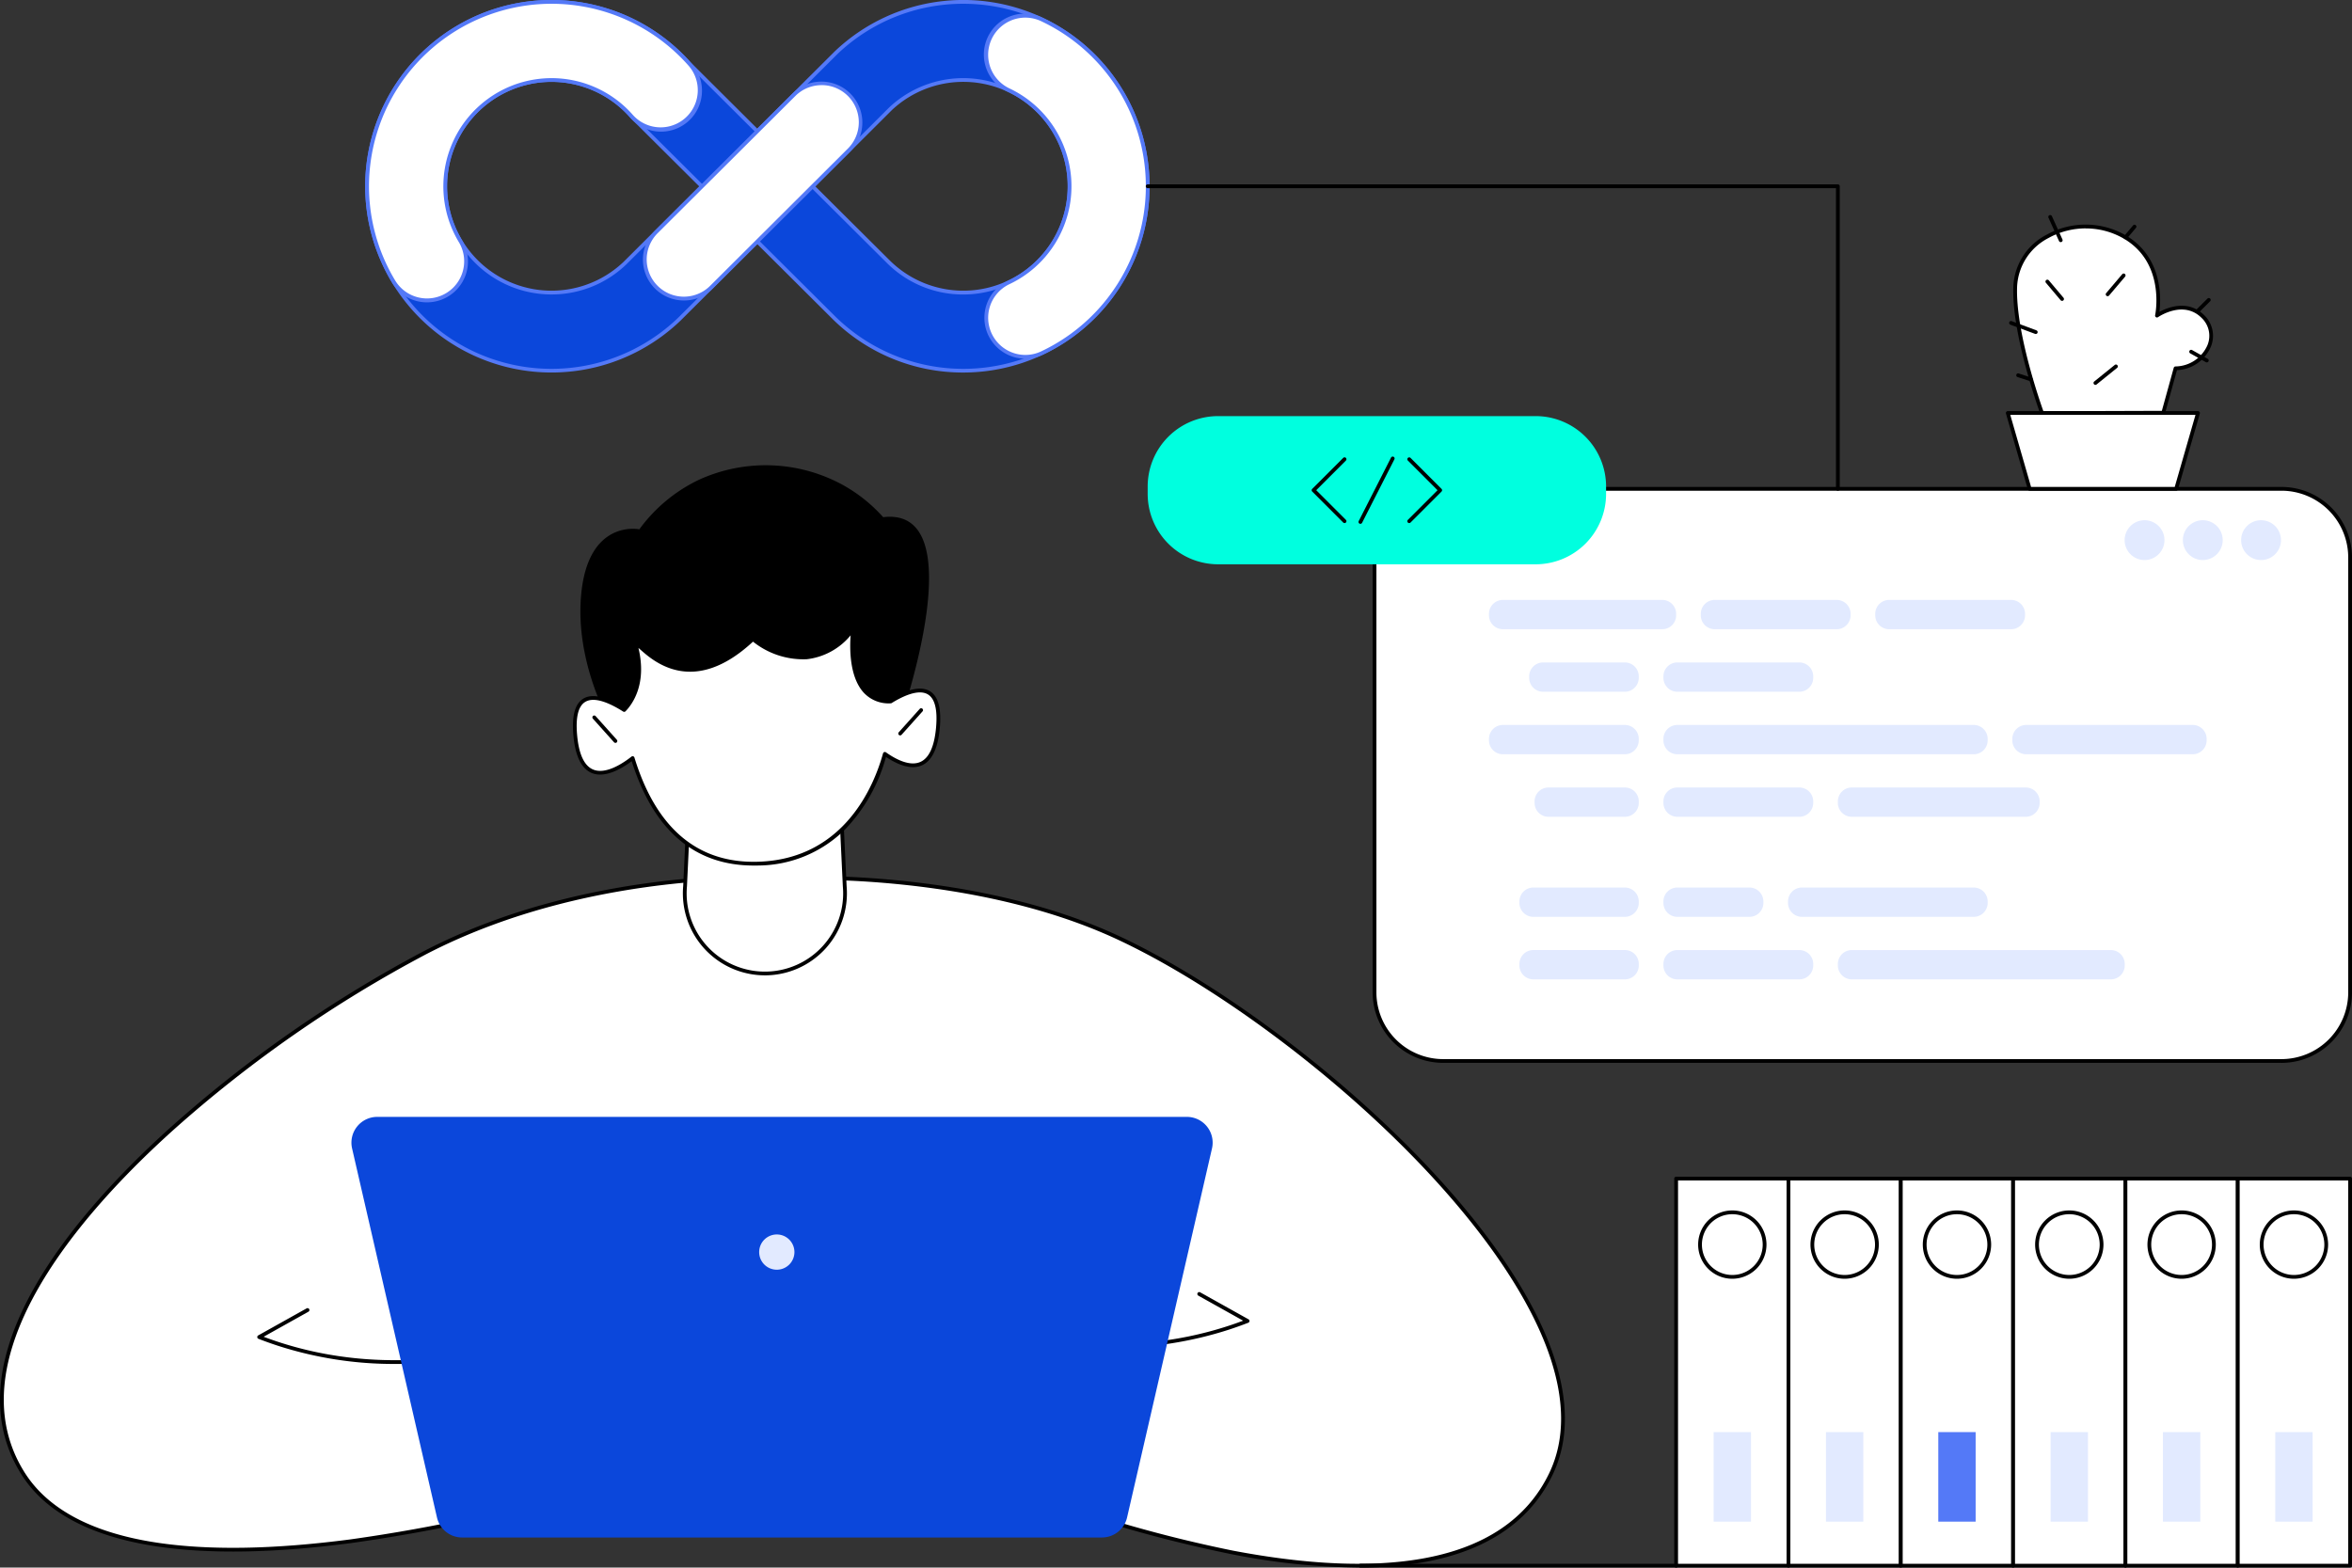 <svg id="Grupo_1101653" data-name="Grupo 1101653" xmlns="http://www.w3.org/2000/svg" xmlns:xlink="http://www.w3.org/1999/xlink" width="283.422" height="188.932" viewBox="0 0 283.422 188.932">
  <rect x="0" y="0" width="283.422" height="188.932" fill="#333333" stroke="none"/>
  <defs>
    <clipPath id="clip-path">
      <rect id="Rectángulo_401214" data-name="Rectángulo 401214" width="283.422" height="188.932" fill="none"/>
    </clipPath>
  </defs>
  <g id="Grupo_1099384" data-name="Grupo 1099384" clip-path="url(#clip-path)">
    <path id="Trazado_874348" data-name="Trazado 874348" d="M96.541,465.074s21.436-.951,38.854,7.135c23.621,10.966,61.63,45.186,52.252,64.688-11.819,24.576-67.882.476-67.882.476l-46.446.951s-57.4,18.291-69.806-1.533c-12.5-19.977,24.325-50.147,48.369-62.679,20.99-10.94,44.659-9.037,44.659-9.037" transform="translate(-0.765 -359.239)" fill="#fff"/>
    <path id="Trazado_874349" data-name="Trazado 874349" d="M163.633,547.435a81.877,81.877,0,0,1-15.168-1.6,162.987,162.987,0,0,1-29.511-8.973l-46.364.95a200,200,0,0,1-30.257,6.666c-9.253,1.219-17.152,1.354-23.478.4-7.949-1.2-13.434-4.127-16.3-8.707C-.1,531.937-.689,527.011.8,521.535c2.806-10.317,12.387-20.547,19.931-27.313a154.141,154.141,0,0,1,30.28-21.049c20.6-10.736,44.071-9.115,44.769-9.064.657-.026,21.861-.775,38.945,7.156,9.4,4.364,20.8,12.265,30.5,21.136,10.961,10.029,18.694,20.288,21.774,28.889,2.065,5.765,2.1,10.8.091,14.969-2.73,5.676-8.032,9.231-15.759,10.568a45.29,45.29,0,0,1-7.694.608M119,536.409a.225.225,0,0,1,.09.018,162.46,162.46,0,0,0,29.468,8.965c8.967,1.708,16.6,2.04,22.7.986,7.573-1.311,12.762-4.782,15.424-10.316,1.95-4.054,1.913-8.972-.11-14.618-3.056-8.532-10.746-18.727-21.653-28.706-9.663-8.841-21.019-16.713-30.38-21.059-17.169-7.971-38.533-7.124-38.748-7.114h-.028c-.236-.018-23.848-1.77-44.536,9.012a153.639,153.639,0,0,0-30.186,20.984c-7.5,6.725-17.019,16.884-19.8,27.094-1.455,5.349-.883,10.153,1.7,14.279,2.794,4.462,8.17,7.322,15.981,8.5,6.283.946,14.138.811,23.348-.4a199.311,199.311,0,0,0,30.216-6.659.232.232,0,0,1,.064-.01l46.446-.951Z" transform="translate(0 -358.502)"/>
    <path id="Trazado_874350" data-name="Trazado 874350" d="M493.853,689.839c-8.7,0-18.036-2.283-27.9-6.838a.227.227,0,1,1,.191-.413c15.33,7.081,29.361,8.638,41.7,4.628.625-.2,1.253-.423,1.872-.657l-5.4-3.019a.227.227,0,1,1,.222-.4l5.828,3.256a.227.227,0,0,1-.028.41c-.773.3-1.564.583-2.35.839a45.49,45.49,0,0,1-14.135,2.191" transform="translate(-359.915 -527.382)"/>
    <path id="Trazado_874351" data-name="Trazado 874351" d="M152.983,698.348a45.456,45.456,0,0,1-14.135-2.191c-.787-.256-1.578-.538-2.35-.839a.227.227,0,0,1-.028-.41l5.828-3.256a.227.227,0,0,1,.222.4l-5.4,3.019c.619.233,1.247.454,1.873.657,12.341,4.01,26.372,2.453,41.7-4.627a.227.227,0,1,1,.191.413c-9.862,4.555-19.2,6.838-27.9,6.838" transform="translate(-105.352 -533.956)"/>
    <path id="Trazado_874352" data-name="Trazado 874352" d="M276.7,642.79H199.6a3.108,3.108,0,0,1-3.028-2.412L186.343,595.9a3.108,3.108,0,0,1,3.027-3.806h97.566a3.108,3.108,0,0,1,3.027,3.806l-10.232,44.475a3.107,3.107,0,0,1-3.028,2.412" transform="translate(-143.915 -457.48)" fill="#0b47db"/>
    <path id="Trazado_874353" data-name="Trazado 874353" d="M402.373,656.545a2.124,2.124,0,1,0,2.124-2.124,2.124,2.124,0,0,0-2.124,2.124" transform="translate(-310.891 -505.635)" fill="#e2eaff"/>
    <path id="Trazado_874354" data-name="Trazado 874354" d="M346.252,277.1s8.883-25.542-2.147-24.223a18.626,18.626,0,0,0-4.882-3.895,19.364,19.364,0,0,0-17.368-.589,19,19,0,0,0-7.131,5.949s-6.247-1.319-7.028,8.058,4.783,17.631,4.783,17.631Z" transform="translate(-237.681 -190.544)"/>
    <path id="Trazado_874355" data-name="Trazado 874355" d="M372.591,417.449a9.66,9.66,0,0,1-9.619-10.508l.875-18.512h17.489l.875,18.512a9.66,9.66,0,0,1-9.619,10.508" transform="translate(-280.419 -300.117)" fill="#fff"/>
    <path id="Trazado_874356" data-name="Trazado 874356" d="M371.821,416.9a9.888,9.888,0,0,1-9.846-10.756l.875-18.5a.227.227,0,0,1,.227-.217h17.489a.228.228,0,0,1,.227.217l.875,18.511a9.888,9.888,0,0,1-9.847,10.747m-8.527-29.02-.865,18.295a9.43,9.43,0,1,0,18.785.009l-.866-18.3Z" transform="translate(-279.649 -299.346)"/>
    <path id="Trazado_874357" data-name="Trazado 874357" d="M342.722,342.327c-5.819.147-4.528-8.682-4.528-8.682-5.491,6.886-12.08,1.172-12.08,1.172-9.608,9.084-14.67-1.685-14,1.172,1,4.283-.8,6.634-1.512,7.366-2.461-1.568-6.442-3.217-5.9,3,.6,6.943,5.007,4.306,6.925,2.8,1.907,6.218,5.864,13.01,15.153,12.719,8.973-.281,13.477-6.836,15.242-13.226,2.1,1.486,5.846,3.174,6.4-3.192.525-6.045-3.225-4.651-5.7-3.128" transform="translate(-235.385 -257.789)" fill="#fff"/>
    <path id="Trazado_874358" data-name="Trazado 874358" d="M325.437,361.337c-7.112,0-12.055-4.228-14.7-12.577-1.22.91-3.255,2.1-4.85,1.408-1.23-.534-1.964-2.071-2.181-4.567-.2-2.3.2-3.777,1.2-4.381,1.315-.8,3.354.115,4.892,1.07.8-.885,2.244-3.116,1.328-7.022-.077-.329-.124-.612.085-.737.228-.136.435.046.936.487,1.677,1.477,6.128,5.4,13.046-1.139a.227.227,0,0,1,.3-.007,9.508,9.508,0,0,0,6.306,2.141,7.914,7.914,0,0,0,5.447-3.283.227.227,0,0,1,.4.175c-.007.049-.694,4.945,1.345,7.243a3.616,3.616,0,0,0,2.891,1.18c2.14-1.308,3.755-1.644,4.8-1,.987.609,1.387,2.08,1.188,4.373-.214,2.459-.93,3.988-2.128,4.543-1.38.64-3.089-.148-4.366-1a20.2,20.2,0,0,1-4.889,8.7,14.967,14.967,0,0,1-10.478,4.389c-.193.006-.386.009-.577.009m-14.583-13.183a.228.228,0,0,1,.217.161c2.625,8.562,7.652,12.787,14.928,12.558,10.4-.326,13.976-9.242,15.03-13.06a.227.227,0,0,1,.351-.125c1.2.849,2.9,1.735,4.176,1.143,1.039-.482,1.667-1.885,1.866-4.17.183-2.108-.144-3.435-.973-3.947-1.117-.688-3,.18-4.377,1.032a.229.229,0,0,1-.113.034,4.08,4.08,0,0,1-3.3-1.332c-1.7-1.919-1.651-5.353-1.533-6.866a8.041,8.041,0,0,1-5.283,2.883,9.7,9.7,0,0,1-6.483-2.12c-7.138,6.63-11.93,2.407-13.513,1.013-.1-.086-.2-.177-.29-.252l.013.057c1.016,4.339-.76,6.744-1.571,7.577a.229.229,0,0,1-.285.033c-1.444-.92-3.41-1.869-4.571-1.165-.836.507-1.166,1.837-.982,3.953.2,2.317.844,3.727,1.909,4.189,1.5.65,3.556-.691,4.649-1.549a.226.226,0,0,1,.14-.048m31.1-6.6h0Z" transform="translate(-234.616 -257.016)"/>
    <path id="Trazado_874359" data-name="Trazado 874359" d="M476.336,378.688a.227.227,0,0,1-.169-.379l2.538-2.833a.227.227,0,0,1,.339.3l-2.538,2.833a.227.227,0,0,1-.169.076" transform="translate(-367.863 -290.051)"/>
    <path id="Trazado_874360" data-name="Trazado 874360" d="M316.782,382.644a.226.226,0,0,1-.169-.076l-2.538-2.833a.227.227,0,1,1,.339-.3l2.538,2.833a.227.227,0,0,1-.169.379" transform="translate(-242.623 -293.108)"/>
    <path id="Trazado_874361" data-name="Trazado 874361" d="M266.4,45.449a22.079,22.079,0,0,1-15.715-6.509l-9.1-9.059-9.344,9.313-.062.061a22.224,22.224,0,1,1,1.173-30.847l8.228,8.188,9.484-9.453.093-.09a22.225,22.225,0,1,1,15.246,38.4M248.246,23.236l9.083,9.039a12.812,12.812,0,1,0,.324-18.415ZM216.78,10.413a12.812,12.812,0,1,0,8.844,22.082l9.283-9.253-8.3-8.263q-.109-.108-.21-.223a12.823,12.823,0,0,0-9.614-4.343" transform="translate(-150.323 -0.773)" fill="#0b47db"/>
    <path id="Trazado_874362" data-name="Trazado 874362" d="M265.624,44.9a22.305,22.305,0,0,1-15.876-6.576l-8.941-8.9-9.249,9.217a22.452,22.452,0,1,1,1.185-31.163L240.8,15.5l9.323-9.293c.032-.032.064-.063.1-.095a22.452,22.452,0,1,1,15.4,38.788M240.807,28.881a.226.226,0,0,1,.16.066l9.1,9.058A22,22,0,1,0,265.624.455a21.91,21.91,0,0,0-15.089,5.991l-.089.086-9.484,9.453a.227.227,0,0,1-.321,0L232.413,7.8a22,22,0,1,0-1.17,30.522l.059-.058,9.344-9.313a.226.226,0,0,1,.16-.066m24.817,6.61a12.967,12.967,0,0,1-9.228-3.827l-9.083-9.039a.227.227,0,0,1,0-.322l9.407-9.376a13.039,13.039,0,1,1,8.9,22.564M247.8,22.463l8.922,8.878a12.584,12.584,0,1,0,.318-18.088ZM216.008,35.491a13.039,13.039,0,1,1,9.784-21.659q.1.109.2.212l8.3,8.263a.228.228,0,0,1,0,.322l-9.283,9.253a12.982,12.982,0,0,1-9,3.608m0-25.623a12.584,12.584,0,1,0,8.687,21.689l9.118-9.088-8.141-8.1c-.076-.075-.149-.153-.22-.234a12.6,12.6,0,0,0-9.443-4.266" transform="translate(-149.55 0)" fill="#5479f7"/>
    <path id="Trazado_874363" data-name="Trazado 874363" d="M346.472,70.087a4.706,4.706,0,0,1-3.322-8.04l16.6-16.543a4.706,4.706,0,0,1,6.645,6.667l-16.6,16.543a4.692,4.692,0,0,1-3.322,1.373" transform="translate(-264.063 -34.098)" fill="#fff"/>
    <path id="Trazado_874364" data-name="Trazado 874364" d="M345.708,69.549a4.934,4.934,0,0,1-3.483-8.428l16.6-16.543a4.934,4.934,0,0,1,6.966,6.989l-16.6,16.543a4.9,4.9,0,0,1-3.483,1.439m16.6-25.954a4.464,4.464,0,0,0-3.162,1.3l-16.6,16.543a4.479,4.479,0,0,0,6.324,6.345l16.6-16.543a4.477,4.477,0,0,0-3.162-7.649" transform="translate(-263.299 -33.332)" fill="#5479f7"/>
    <path id="Trazado_874365" data-name="Trazado 874365" d="M527.442,49.457a4.707,4.707,0,0,1-2.015-8.962,12.819,12.819,0,0,0,0-23.182A4.706,4.706,0,0,1,529.451,8.8a22.231,22.231,0,0,1,0,40.2,4.689,4.689,0,0,1-2.008.453" transform="translate(-403.886 -6.452)" fill="#fff"/>
    <path id="Trazado_874366" data-name="Trazado 874366" d="M526.665,48.907a4.96,4.96,0,0,1-4.464-2.826,4.934,4.934,0,0,1,2.352-6.569,12.592,12.592,0,0,0,0-22.771,4.934,4.934,0,1,1,4.218-8.92,22.458,22.458,0,0,1,0,40.612,4.894,4.894,0,0,1-2.106.474m0-41.108a4.48,4.48,0,0,0-1.917,8.53,13.047,13.047,0,0,1,0,23.594,4.48,4.48,0,0,0,1.918,8.529,4.436,4.436,0,0,0,1.911-.431,22,22,0,0,0,0-39.79,4.465,4.465,0,0,0-1.912-.432" transform="translate(-403.108 -5.674)" fill="#5479f7"/>
    <path id="Trazado_874367" data-name="Trazado 874367" d="M201.784,36.984a4.7,4.7,0,0,1-4.031-2.272,22.226,22.226,0,0,1,35.7-26.183,4.706,4.706,0,0,1-7.06,6.226,12.814,12.814,0,0,0-20.587,15.086,4.708,4.708,0,0,1-4.023,7.143" transform="translate(-150.323 -0.773)" fill="#fff"/>
    <path id="Trazado_874368" data-name="Trazado 874368" d="M201.012,36.439a4.9,4.9,0,0,1-4.226-2.381A22.453,22.453,0,0,1,232.852,7.607a4.934,4.934,0,1,1-7.4,6.526,12.586,12.586,0,0,0-20.222,14.818,4.935,4.935,0,0,1-4.217,7.488m15-35.984a22,22,0,0,0-18.833,33.368,4.479,4.479,0,0,0,7.665-4.636,13.041,13.041,0,0,1,20.952-15.354,4.479,4.479,0,0,0,6.719-5.925,22.013,22.013,0,0,0-16.5-7.453" transform="translate(-149.55)" fill="#5479f7"/>
    <path id="Trazado_874369" data-name="Trazado 874369" d="M837.813,328.1H736.792a8.27,8.27,0,0,1-8.27-8.271V267.41a8.27,8.27,0,0,1,8.27-8.271h101.02a8.271,8.271,0,0,1,8.271,8.271v52.417a8.27,8.27,0,0,1-8.271,8.271" transform="translate(-562.888 -200.222)" fill="#fff"/>
    <path id="Trazado_874370" data-name="Trazado 874370" d="M837.039,327.552H736.019a8.508,8.508,0,0,1-8.5-8.5V266.638a8.508,8.508,0,0,1,8.5-8.5h101.02a8.508,8.508,0,0,1,8.5,8.5v52.417a8.508,8.508,0,0,1-8.5,8.5m-101.02-68.958a8.052,8.052,0,0,0-8.043,8.043v52.417a8.052,8.052,0,0,0,8.043,8.043h101.02a8.052,8.052,0,0,0,8.043-8.043V266.638a8.052,8.052,0,0,0-8.043-8.043Z" transform="translate(-562.115 -199.45)"/>
    <path id="Trazado_874371" data-name="Trazado 874371" d="M790.856,321.564h19.2a1.679,1.679,0,0,0,1.679-1.679v-.174a1.679,1.679,0,0,0-1.679-1.679h-19.2a1.679,1.679,0,0,0-1.679,1.679v.174a1.679,1.679,0,0,0,1.679,1.679" transform="translate(-609.753 -245.726)" fill="#e2eaff"/>
    <path id="Trazado_874372" data-name="Trazado 874372" d="M812.175,354.709h9.846a1.679,1.679,0,0,0,1.679-1.679v-.174a1.679,1.679,0,0,0-1.679-1.679h-9.846a1.679,1.679,0,0,0-1.679,1.679v.174a1.679,1.679,0,0,0,1.679,1.679" transform="translate(-626.225 -271.335)" fill="#e2eaff"/>
    <path id="Trazado_874373" data-name="Trazado 874373" d="M790.856,387.855h14.693a1.679,1.679,0,0,0,1.679-1.679V386a1.679,1.679,0,0,0-1.679-1.679H790.856A1.679,1.679,0,0,0,789.177,386v.174a1.679,1.679,0,0,0,1.679,1.679" transform="translate(-609.753 -296.945)" fill="#e2eaff"/>
    <path id="Trazado_874374" data-name="Trazado 874374" d="M815.029,421h9.2a1.679,1.679,0,0,0,1.679-1.679v-.174a1.679,1.679,0,0,0-1.679-1.679h-9.2a1.679,1.679,0,0,0-1.679,1.679v.174A1.679,1.679,0,0,0,815.029,421" transform="translate(-628.43 -322.555)" fill="#e2eaff"/>
    <path id="Trazado_874375" data-name="Trazado 874375" d="M806.993,474.035h11.024a1.679,1.679,0,0,0,1.679-1.679v-.174a1.679,1.679,0,0,0-1.679-1.679H806.993a1.679,1.679,0,0,0-1.679,1.679v.174a1.679,1.679,0,0,0,1.679,1.679" transform="translate(-622.221 -363.531)" fill="#e2eaff"/>
    <path id="Trazado_874376" data-name="Trazado 874376" d="M806.993,507.181h11.024A1.679,1.679,0,0,0,819.7,505.5v-.174a1.679,1.679,0,0,0-1.679-1.679H806.993a1.679,1.679,0,0,0-1.679,1.679v.174a1.679,1.679,0,0,0,1.679,1.679" transform="translate(-622.221 -389.142)" fill="#e2eaff"/>
    <path id="Trazado_874377" data-name="Trazado 874377" d="M903.131,321.564h14.694a1.679,1.679,0,0,0,1.679-1.679v-.174a1.679,1.679,0,0,0-1.679-1.679H903.131a1.679,1.679,0,0,0-1.679,1.679v.174a1.679,1.679,0,0,0,1.679,1.679" transform="translate(-696.502 -245.726)" fill="#e2eaff"/>
    <path id="Trazado_874378" data-name="Trazado 874378" d="M883.318,354.709h14.694a1.679,1.679,0,0,0,1.679-1.679v-.174a1.679,1.679,0,0,0-1.679-1.679H883.318a1.679,1.679,0,0,0-1.679,1.679v.174a1.679,1.679,0,0,0,1.679,1.679" transform="translate(-681.193 -271.335)" fill="#e2eaff"/>
    <path id="Trazado_874379" data-name="Trazado 874379" d="M883.318,387.855h35.715a1.679,1.679,0,0,0,1.679-1.679V386a1.679,1.679,0,0,0-1.679-1.679H883.318A1.679,1.679,0,0,0,881.639,386v.174a1.679,1.679,0,0,0,1.679,1.679" transform="translate(-681.193 -296.945)" fill="#e2eaff"/>
    <path id="Trazado_874380" data-name="Trazado 874380" d="M883.318,421h14.694a1.679,1.679,0,0,0,1.679-1.679v-.174a1.679,1.679,0,0,0-1.679-1.679H883.318a1.679,1.679,0,0,0-1.679,1.679v.174A1.679,1.679,0,0,0,883.318,421" transform="translate(-681.193 -322.555)" fill="#e2eaff"/>
    <path id="Trazado_874381" data-name="Trazado 874381" d="M883.318,474.035h8.687a1.679,1.679,0,0,0,1.679-1.679v-.174a1.679,1.679,0,0,0-1.679-1.679h-8.687a1.679,1.679,0,0,0-1.679,1.679v.174a1.679,1.679,0,0,0,1.679,1.679" transform="translate(-681.193 -363.531)" fill="#e2eaff"/>
    <path id="Trazado_874382" data-name="Trazado 874382" d="M883.318,507.181h14.694a1.679,1.679,0,0,0,1.679-1.679v-.174a1.679,1.679,0,0,0-1.679-1.679H883.318a1.679,1.679,0,0,0-1.679,1.679v.174a1.679,1.679,0,0,0,1.679,1.679" transform="translate(-681.193 -389.142)" fill="#e2eaff"/>
    <path id="Trazado_874383" data-name="Trazado 874383" d="M995.593,321.564h14.693a1.679,1.679,0,0,0,1.679-1.679v-.174a1.679,1.679,0,0,0-1.679-1.679H995.593a1.679,1.679,0,0,0-1.679,1.679v.174a1.679,1.679,0,0,0,1.679,1.679" transform="translate(-767.942 -245.726)" fill="#e2eaff"/>
    <path id="Trazado_874384" data-name="Trazado 874384" d="M975.78,354.709h9.488a1.679,1.679,0,0,0,1.679-1.679v-.174a1.679,1.679,0,0,0-1.679-1.679H975.78a1.679,1.679,0,0,0-1.679,1.679v.174a1.679,1.679,0,0,0,1.679,1.679" transform="translate(-752.634 -271.335)" fill="#fff"/>
    <path id="Trazado_874385" data-name="Trazado 874385" d="M1068.242,387.855H1088.3a1.679,1.679,0,0,0,1.679-1.679V386a1.679,1.679,0,0,0-1.679-1.679h-20.057a1.679,1.679,0,0,0-1.679,1.679v.174a1.679,1.679,0,0,0,1.679,1.679" transform="translate(-824.074 -296.945)" fill="#e2eaff"/>
    <path id="Trazado_874386" data-name="Trazado 874386" d="M975.78,421h20.959a1.679,1.679,0,0,0,1.679-1.679v-.174a1.679,1.679,0,0,0-1.679-1.679H975.78a1.679,1.679,0,0,0-1.679,1.679v.174A1.679,1.679,0,0,0,975.78,421" transform="translate(-752.634 -322.555)" fill="#e2eaff"/>
    <path id="Trazado_874387" data-name="Trazado 874387" d="M949.362,474.035h20.7a1.679,1.679,0,0,0,1.679-1.679v-.174a1.679,1.679,0,0,0-1.679-1.679h-20.7a1.679,1.679,0,0,0-1.679,1.679v.174a1.679,1.679,0,0,0,1.679,1.679" transform="translate(-732.222 -363.531)" fill="#e2eaff"/>
    <path id="Trazado_874388" data-name="Trazado 874388" d="M975.78,507.181h31.211a1.679,1.679,0,0,0,1.679-1.679v-.174a1.679,1.679,0,0,0-1.679-1.679H975.78a1.679,1.679,0,0,0-1.679,1.679v.174a1.679,1.679,0,0,0,1.679,1.679" transform="translate(-752.634 -389.142)" fill="#e2eaff"/>
    <path id="Trazado_874389" data-name="Trazado 874389" d="M1130.865,278.161a2.4,2.4,0,1,1-2.4-2.4,2.4,2.4,0,0,1,2.4,2.4" transform="translate(-870.041 -213.061)" fill="#e2eaff"/>
    <path id="Trazado_874390" data-name="Trazado 874390" d="M1161.731,278.161a2.4,2.4,0,1,1-2.4-2.4,2.4,2.4,0,0,1,2.4,2.4" transform="translate(-893.889 -213.061)" fill="#e2eaff"/>
    <path id="Trazado_874391" data-name="Trazado 874391" d="M1192.6,278.161a2.4,2.4,0,1,1-2.4-2.4,2.4,2.4,0,0,1,2.4,2.4" transform="translate(-917.737 -213.061)" fill="#e2eaff"/>
    <path id="Trazado_874392" data-name="Trazado 874392" d="M655.042,238.453H616.781a8.489,8.489,0,0,1-8.489-8.489v-.882a8.489,8.489,0,0,1,8.489-8.489h38.261a8.489,8.489,0,0,1,8.489,8.489v.882a8.489,8.489,0,0,1-8.489,8.489" transform="translate(-469.994 -170.441)" fill="#00ffdf"/>
    <path id="Trazado_874393" data-name="Trazado 874393" d="M746.135,250.371a.227.227,0,0,1-.161-.388l3.573-3.573-3.573-3.573a.227.227,0,0,1,.321-.321l3.734,3.734a.227.227,0,0,1,0,.321L746.3,250.3a.227.227,0,0,1-.161.067" transform="translate(-576.321 -187.326)"/>
    <path id="Trazado_874394" data-name="Trazado 874394" d="M699.174,250.371a.227.227,0,0,1-.161-.067l-3.734-3.734a.227.227,0,0,1,0-.321l3.734-3.734a.227.227,0,0,1,.322.321l-3.573,3.573,3.573,3.573a.227.227,0,0,1-.161.388" transform="translate(-537.153 -187.326)"/>
    <path id="Trazado_874395" data-name="Trazado 874395" d="M720.251,250.151a.227.227,0,0,1-.2-.33l3.893-7.65a.227.227,0,0,1,.406.206l-3.893,7.65a.228.228,0,0,1-.2.124" transform="translate(-556.322 -187.016)"/>
    <path id="Trazado_874396" data-name="Trazado 874396" d="M690.689,134.672a.227.227,0,0,1-.227-.227V98.207H607.52a.227.227,0,1,1,0-.455h83.169a.227.227,0,0,1,.227.227v36.465a.227.227,0,0,1-.227.227" transform="translate(-469.222 -75.528)"/>
    <rect id="Rectángulo_401202" data-name="Rectángulo 401202" width="13.536" height="46.652" transform="translate(201.98 142.053)" fill="#fff"/>
    <path id="Trazado_874397" data-name="Trazado 874397" d="M901.15,670.911H887.614a.227.227,0,0,1-.227-.227V624.031a.227.227,0,0,1,.227-.227H901.15a.227.227,0,0,1,.227.227v46.652a.227.227,0,0,1-.227.227m-13.309-.455h13.081v-46.2H887.842Z" transform="translate(-685.635 -481.979)"/>
    <path id="Trazado_874398" data-name="Trazado 874398" d="M908.826,646.572a3.89,3.89,0,1,1-3.89-3.889,3.89,3.89,0,0,1,3.89,3.889" transform="translate(-696.189 -496.565)" fill="#fff"/>
    <path id="Trazado_874399" data-name="Trazado 874399" d="M904.165,649.917a4.117,4.117,0,1,1,4.117-4.117,4.122,4.122,0,0,1-4.117,4.117m0-7.779a3.662,3.662,0,1,0,3.662,3.662,3.666,3.666,0,0,0-3.662-3.662" transform="translate(-695.417 -495.793)"/>
    <rect id="Rectángulo_401203" data-name="Rectángulo 401203" width="4.501" height="10.792" transform="translate(206.497 172.606)" fill="#e2eaff"/>
    <rect id="Rectángulo_401204" data-name="Rectángulo 401204" width="13.536" height="46.652" transform="translate(215.515 142.053)" fill="#fff"/>
    <path id="Trazado_874400" data-name="Trazado 874400" d="M960.686,670.911H947.15a.227.227,0,0,1-.227-.227V624.031a.227.227,0,0,1,.227-.227h13.536a.227.227,0,0,1,.227.227v46.652a.227.227,0,0,1-.227.227m-13.308-.455h13.081v-46.2H947.378Z" transform="translate(-731.635 -481.979)"/>
    <path id="Trazado_874401" data-name="Trazado 874401" d="M968.362,646.572a3.889,3.889,0,1,1-3.889-3.889,3.89,3.89,0,0,1,3.889,3.889" transform="translate(-742.189 -496.565)" fill="#fff"/>
    <path id="Trazado_874402" data-name="Trazado 874402" d="M963.7,649.917a4.117,4.117,0,1,1,4.117-4.117,4.121,4.121,0,0,1-4.117,4.117m0-7.779a3.662,3.662,0,1,0,3.662,3.662,3.666,3.666,0,0,0-3.662-3.662" transform="translate(-741.417 -495.793)"/>
    <rect id="Rectángulo_401205" data-name="Rectángulo 401205" width="4.501" height="10.792" transform="translate(220.033 172.606)" fill="#e2eaff"/>
    <rect id="Rectángulo_401206" data-name="Rectángulo 401206" width="13.536" height="46.652" transform="translate(229.051 142.053)" fill="#fff"/>
    <path id="Trazado_874403" data-name="Trazado 874403" d="M1020.222,670.911h-13.536a.227.227,0,0,1-.227-.227V624.031a.227.227,0,0,1,.227-.227h13.536a.227.227,0,0,1,.227.227v46.652a.227.227,0,0,1-.227.227m-13.308-.455h13.081v-46.2h-13.081Z" transform="translate(-777.635 -481.979)"/>
    <path id="Trazado_874404" data-name="Trazado 874404" d="M1027.9,646.572a3.889,3.889,0,1,1-3.89-3.889,3.89,3.89,0,0,1,3.89,3.889" transform="translate(-788.189 -496.565)" fill="#fff"/>
    <path id="Trazado_874405" data-name="Trazado 874405" d="M1023.237,649.917a4.117,4.117,0,1,1,4.117-4.117,4.121,4.121,0,0,1-4.117,4.117m0-7.779a3.662,3.662,0,1,0,3.662,3.662,3.666,3.666,0,0,0-3.662-3.662" transform="translate(-787.417 -495.793)"/>
    <rect id="Rectángulo_401207" data-name="Rectángulo 401207" width="4.501" height="10.792" transform="translate(233.569 172.606)" fill="#5479f7"/>
    <rect id="Rectángulo_401208" data-name="Rectángulo 401208" width="13.536" height="46.652" transform="translate(242.587 142.053)" fill="#fff"/>
    <path id="Trazado_874406" data-name="Trazado 874406" d="M1079.757,670.911h-13.536a.227.227,0,0,1-.227-.227V624.031a.227.227,0,0,1,.227-.227h13.536a.227.227,0,0,1,.227.227v46.652a.227.227,0,0,1-.227.227m-13.308-.455h13.081v-46.2h-13.081Z" transform="translate(-823.634 -481.979)"/>
    <path id="Trazado_874407" data-name="Trazado 874407" d="M1087.434,646.572a3.889,3.889,0,1,1-3.89-3.889,3.89,3.89,0,0,1,3.89,3.889" transform="translate(-834.19 -496.565)" fill="#fff"/>
    <path id="Trazado_874408" data-name="Trazado 874408" d="M1082.771,649.917a4.117,4.117,0,1,1,4.117-4.117,4.122,4.122,0,0,1-4.117,4.117m0-7.779a3.662,3.662,0,1,0,3.662,3.662,3.667,3.667,0,0,0-3.662-3.662" transform="translate(-833.416 -495.793)"/>
    <rect id="Rectángulo_401209" data-name="Rectángulo 401209" width="4.501" height="10.792" transform="translate(247.105 172.606)" fill="#e2eaff"/>
    <rect id="Rectángulo_401210" data-name="Rectángulo 401210" width="13.536" height="46.652" transform="translate(256.123 142.053)" fill="#fff"/>
    <path id="Trazado_874409" data-name="Trazado 874409" d="M1139.293,670.911h-13.536a.227.227,0,0,1-.227-.227V624.031a.227.227,0,0,1,.227-.227h13.536a.227.227,0,0,1,.227.227v46.652a.227.227,0,0,1-.227.227m-13.308-.455h13.081v-46.2h-13.081Z" transform="translate(-869.635 -481.979)"/>
    <path id="Trazado_874410" data-name="Trazado 874410" d="M1146.969,646.572a3.89,3.89,0,1,1-3.89-3.889,3.89,3.89,0,0,1,3.89,3.889" transform="translate(-880.189 -496.565)" fill="#fff"/>
    <path id="Trazado_874411" data-name="Trazado 874411" d="M1142.308,649.917a4.117,4.117,0,1,1,4.117-4.117,4.121,4.121,0,0,1-4.117,4.117m0-7.779a3.662,3.662,0,1,0,3.662,3.662,3.666,3.666,0,0,0-3.662-3.662" transform="translate(-879.417 -495.793)"/>
    <rect id="Rectángulo_401211" data-name="Rectángulo 401211" width="4.501" height="10.792" transform="translate(260.64 172.606)" fill="#e2eaff"/>
    <rect id="Rectángulo_401212" data-name="Rectángulo 401212" width="13.536" height="46.652" transform="translate(269.659 142.053)" fill="#fff"/>
    <path id="Trazado_874412" data-name="Trazado 874412" d="M1198.828,670.911h-13.536a.227.227,0,0,1-.227-.227V624.031a.227.227,0,0,1,.227-.227h13.536a.227.227,0,0,1,.227.227v46.652a.227.227,0,0,1-.227.227m-13.309-.455H1198.6v-46.2H1185.52Z" transform="translate(-915.634 -481.979)"/>
    <path id="Trazado_874413" data-name="Trazado 874413" d="M1206.5,646.572a3.889,3.889,0,1,1-3.889-3.889,3.89,3.89,0,0,1,3.889,3.889" transform="translate(-926.189 -496.565)" fill="#fff"/>
    <path id="Trazado_874414" data-name="Trazado 874414" d="M1201.844,649.917a4.117,4.117,0,1,1,4.117-4.117,4.122,4.122,0,0,1-4.117,4.117m0-7.779a3.662,3.662,0,1,0,3.662,3.662,3.666,3.666,0,0,0-3.662-3.662" transform="translate(-925.417 -495.793)"/>
    <rect id="Rectángulo_401213" data-name="Rectángulo 401213" width="4.501" height="10.792" transform="translate(274.176 172.606)" fill="#e2eaff"/>
    <path id="Trazado_874415" data-name="Trazado 874415" d="M758.3,829.455H720.252a.227.227,0,0,1,0-.455H758.3a.227.227,0,1,1,0,.455" transform="translate(-556.323 -640.522)"/>
    <path id="Trazado_874416" data-name="Trazado 874416" d="M1071.3,142.591s-3.468-9.4-3.233-15.291,7.656-9.07,13.074-6.007,4.005,9.541,4.005,9.541,3.18-2.238,5.536.118.236,6.125-3.3,6.243l-1.477,5.349Z" transform="translate(-825.23 -92.801)" fill="#fff"/>
    <path id="Trazado_874417" data-name="Trazado 874417" d="M1070.531,142.021a.228.228,0,0,1-.214-.149c-.035-.095-3.481-9.512-3.246-15.379a7.406,7.406,0,0,1,4.01-6.2,9.667,9.667,0,0,1,9.4,0c4.623,2.613,4.392,7.7,4.192,9.3.983-.53,3.46-1.539,5.4.4a3.444,3.444,0,0,1,.8,3.793,4.646,4.646,0,0,1-4.086,2.829l-1.434,5.191a.227.227,0,0,1-.218.167l-14.607.048Zm5.264-22.491a9.24,9.24,0,0,0-4.492,1.162,6.96,6.96,0,0,0-3.777,5.82c-.215,5.374,2.727,13.829,3.165,15.054l14.275-.047,1.432-5.183a.227.227,0,0,1,.212-.167,4.267,4.267,0,0,0,3.846-2.55,2.965,2.965,0,0,0-.7-3.3c-2.2-2.2-5.214-.114-5.245-.093a.227.227,0,0,1-.353-.234c.014-.063,1.311-6.352-3.894-9.295a9.08,9.08,0,0,0-4.467-1.163" transform="translate(-824.458 -92.003)"/>
    <path id="Trazado_874418" data-name="Trazado 874418" d="M1064.16,218.946l2.633,9.138h17.657l2.633-9.138Z" transform="translate(-822.218 -169.167)" fill="#fff"/>
    <path id="Trazado_874419" data-name="Trazado 874419" d="M1083.677,227.539h-17.656a.228.228,0,0,1-.219-.164l-2.633-9.138a.227.227,0,0,1,.219-.29h22.923a.227.227,0,0,1,.219.29l-2.633,9.138a.227.227,0,0,1-.219.164m-17.485-.455h17.314l2.5-8.684h-22.319Z" transform="translate(-821.445 -168.395)"/>
    <path id="Trazado_874420" data-name="Trazado 874420" d="M1087.134,117.272a.228.228,0,0,1-.207-.134l-1.271-2.81a.227.227,0,0,1,.414-.187l1.271,2.81a.227.227,0,0,1-.114.3.224.224,0,0,1-.093.02" transform="translate(-838.81 -88.087)"/>
    <path id="Trazado_874421" data-name="Trazado 874421" d="M1116.312,147.738a.225.225,0,0,1-.146-.054.227.227,0,0,1-.027-.321l1.93-2.275a.227.227,0,1,1,.347.294l-1.929,2.275a.227.227,0,0,1-.174.081" transform="translate(-862.337 -112.039)"/>
    <path id="Trazado_874422" data-name="Trazado 874422" d="M1125.8,120.888a.227.227,0,0,1-.174-.374l1.081-1.281a.227.227,0,0,1,.348.293l-1.081,1.281a.228.228,0,0,1-.174.081" transform="translate(-869.668 -92.062)"/>
    <path id="Trazado_874423" data-name="Trazado 874423" d="M1164.213,159.745a.227.227,0,0,1-.161-.388l1.3-1.295a.227.227,0,0,1,.322.321l-1.3,1.3a.227.227,0,0,1-.161.067" transform="translate(-899.347 -122.074)"/>
    <path id="Trazado_874424" data-name="Trazado 874424" d="M1068.1,171.746a.236.236,0,0,1-.079-.014l-2.978-1.109a.227.227,0,0,1,.159-.426l2.978,1.109a.227.227,0,0,1-.079.44" transform="translate(-822.787 -131.491)"/>
    <path id="Trazado_874425" data-name="Trazado 874425" d="M1109.81,195.684a.227.227,0,0,1-.143-.4l2.477-2a.227.227,0,1,1,.285.354l-2.477,2a.226.226,0,0,1-.142.05" transform="translate(-857.312 -149.299)"/>
    <path id="Trazado_874426" data-name="Trazado 874426" d="M1070.4,198.884a.226.226,0,0,1-.07-.011l-1.524-.494a.227.227,0,0,1,.141-.432l1.523.494a.227.227,0,0,1-.07.444" transform="translate(-825.685 -152.933)"/>
    <path id="Trazado_874427" data-name="Trazado 874427" d="M1162.474,186.97a.224.224,0,0,1-.111-.029l-1.885-1.06a.227.227,0,1,1,.223-.4l1.885,1.06a.227.227,0,0,1-.112.425" transform="translate(-896.548 -143.29)"/>
    <path id="Trazado_874428" data-name="Trazado 874428" d="M1086.111,150.8a.228.228,0,0,1-.174-.081l-1.78-2.109a.228.228,0,0,1,.348-.293l1.78,2.109a.227.227,0,0,1-.174.374" transform="translate(-837.627 -114.537)"/>
  </g>
</svg>
